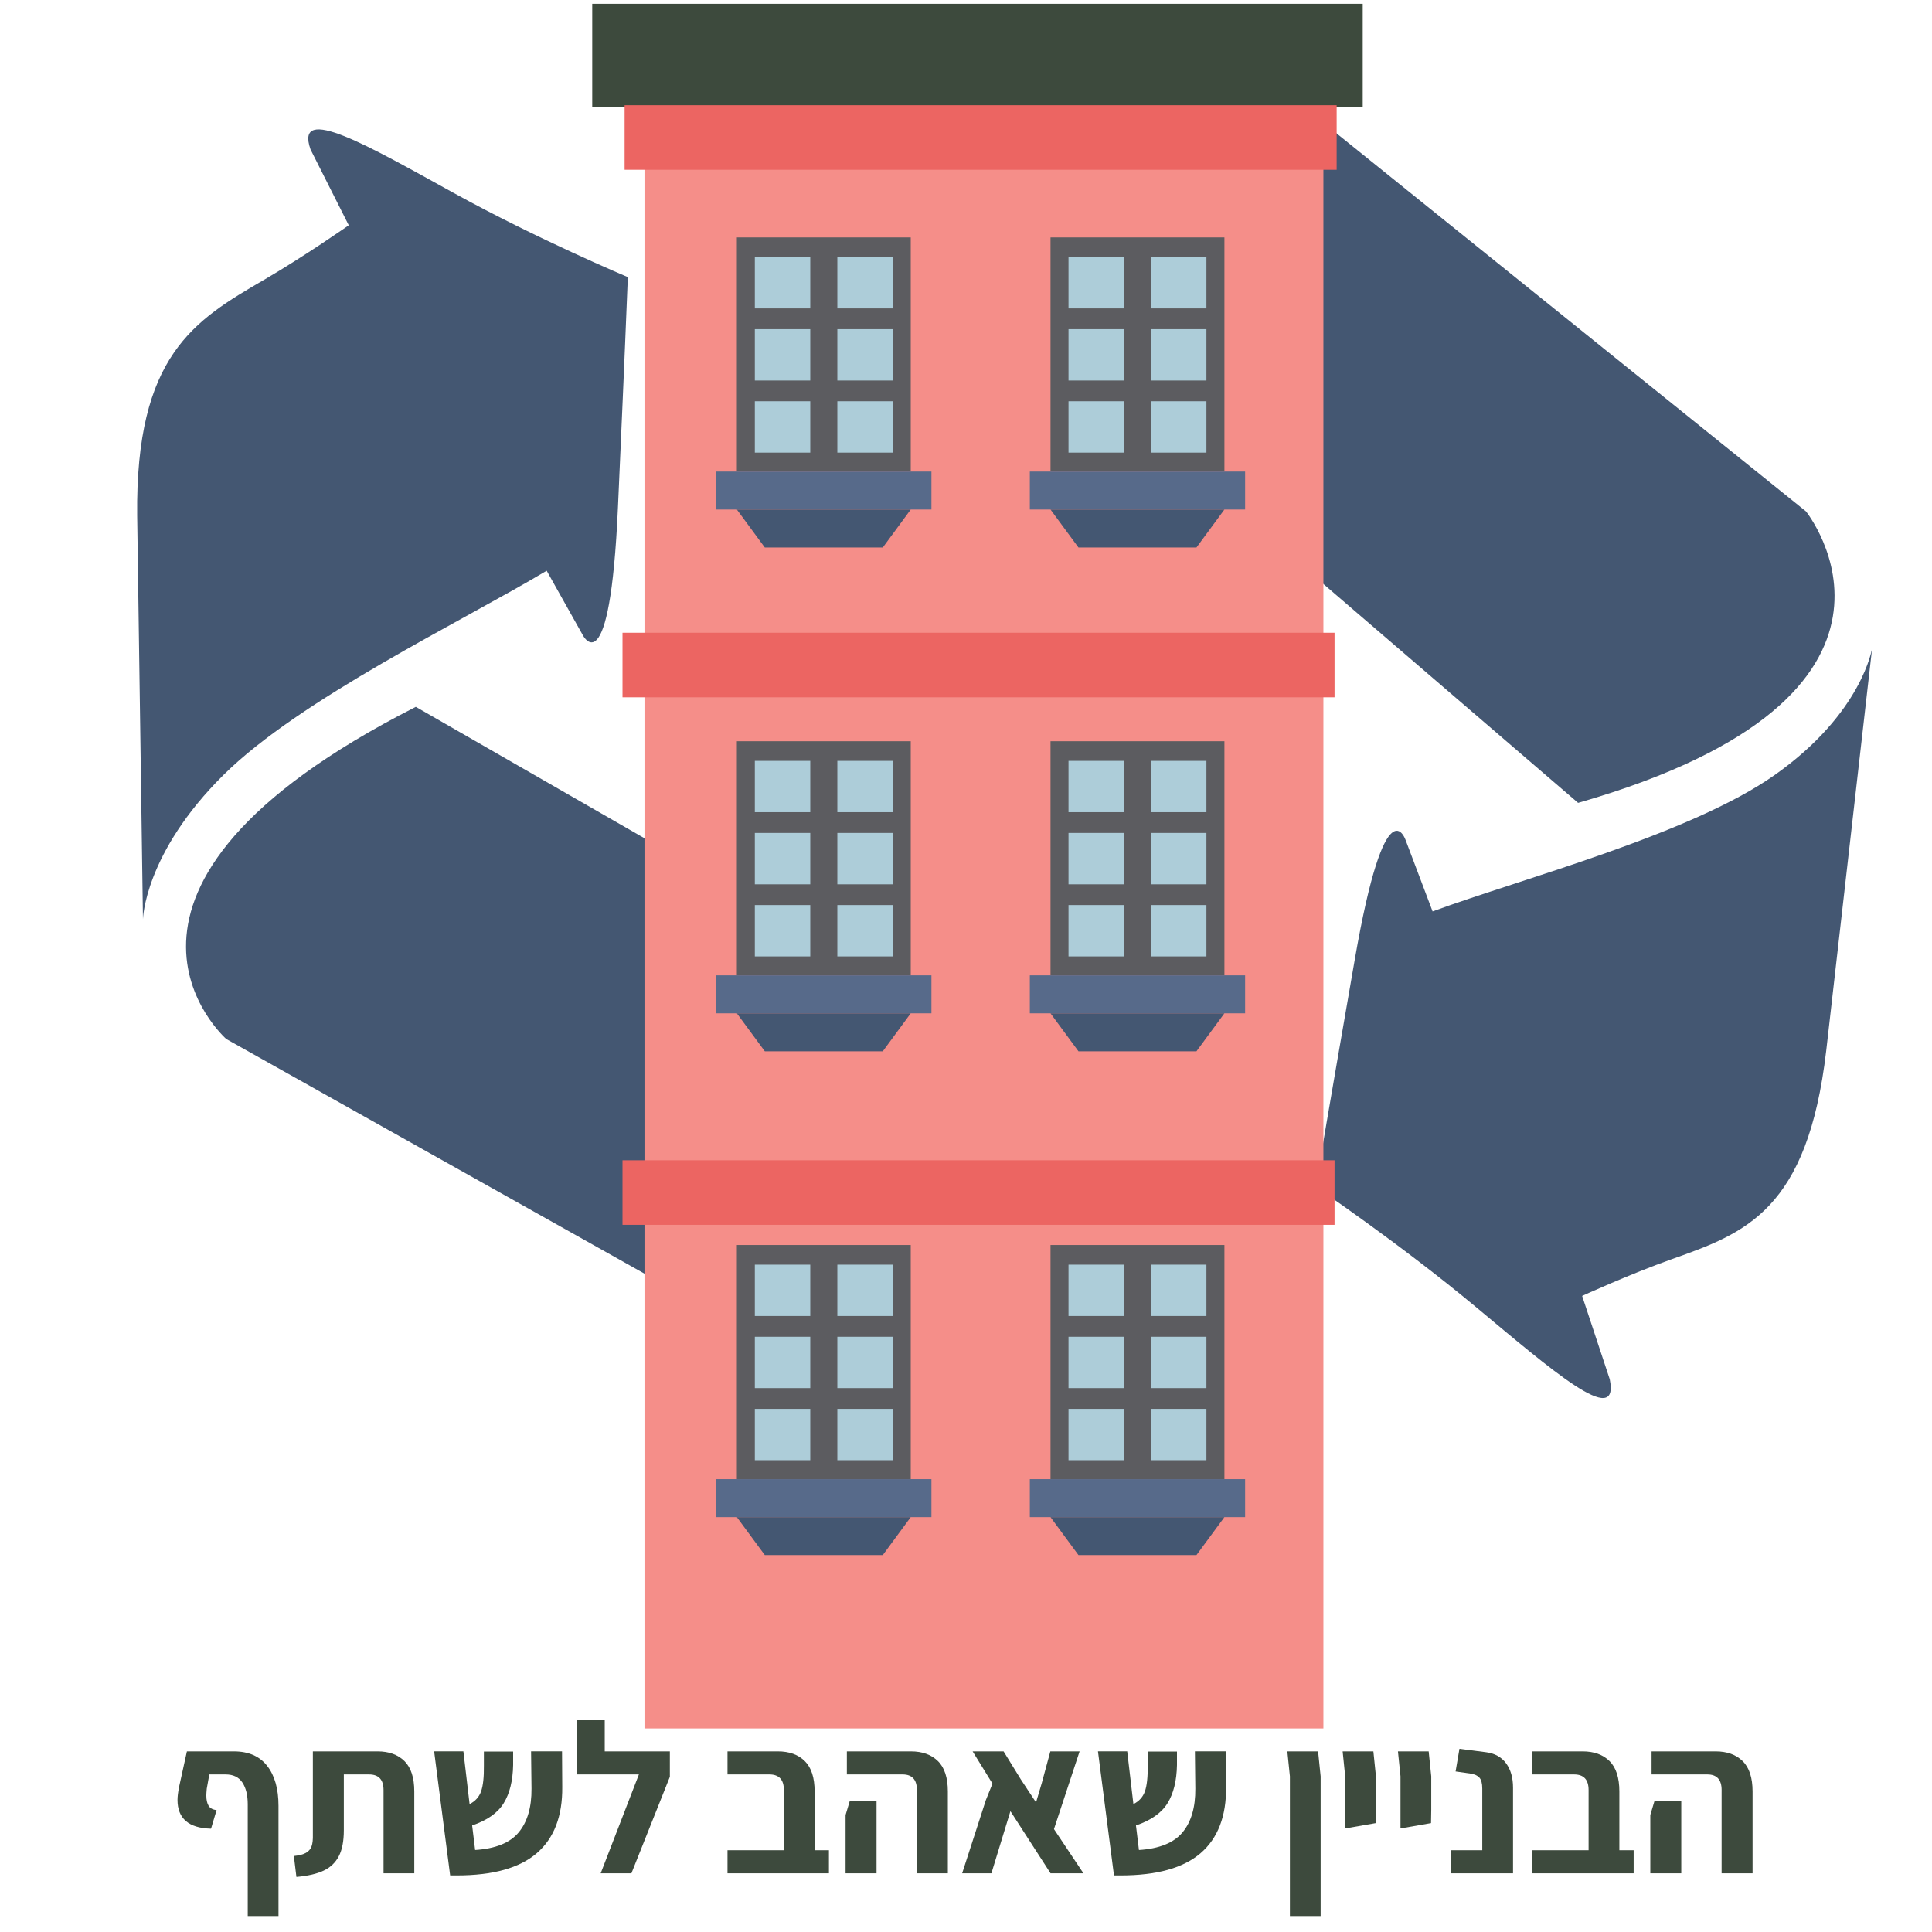 <?xml version="1.0" encoding="utf-8"?>
<!-- Generator: Adobe Illustrator 16.0.0, SVG Export Plug-In . SVG Version: 6.00 Build 0)  -->
<!DOCTYPE svg PUBLIC "-//W3C//DTD SVG 1.1//EN" "http://www.w3.org/Graphics/SVG/1.1/DTD/svg11.dtd">
<svg version="1.1" id="Layer_1" xmlns="http://www.w3.org/2000/svg" xmlns:xlink="http://www.w3.org/1999/xlink" x="0px" y="0px"
	 width="80px" height="80px" viewBox="0 0 146.104 153.824" enable-background="new 0 0 146.104 153.824"
	 xml:space="preserve">
<g>
	<g>
		<g>
			<path fill="#445772" d="M100.649,45.758l-0.003-36.676l39.287,31.636c0,0,11.739,14.63-18.146,23.206L100.649,45.758z"/>
			<path fill="#445772" d="M145.201,51.582c0,0-0.769,5.195-7.771,10.13c-6.717,4.727-20.083,8.225-27.228,10.854l-2.149-5.681
				c0,0-1.582-4.693-4.054,9.55c-0.69,3.986-1.908,10.953-3.105,18.057c0,0,6.694,4.522,12.731,9.549
				c6.034,5.025,11.486,9.77,10.683,5.78l-2.2-6.64c0,0,3.738-1.718,7.167-2.937c5.811-2.061,10.783-3.853,12.269-16.606
				L145.201,51.582z"/>
		</g>
	</g>
	<g>
		<g>
			<path fill="#445772" d="M52.602,69.7l-4.193,32.244L14.157,82.727c0,0-13.556-11.888,15.089-26.448L52.602,69.7z"/>
			<path fill="#445772" d="M7.522,73.188c0,0,0.1-5.245,6.441-11.516c6.077-6.008,18.933-12.19,25.703-16.231l2.868,5.115
				c0,0,2.168,4.264,2.807-10.177c0.177-4.048,0.502-11.114,0.786-18.315c0,0-7.242-3.041-13.889-6.716
				c-6.649-3.669-12.682-7.186-11.374-3.449l3.044,6.037c0,0-3.504,2.455-6.765,4.354C11.63,25.503,6.915,28.285,7.062,41.067
				L7.522,73.188z"/>
		</g>
	</g>
</g>
<g>
	<rect x="47.453" y="8.529" fill="#F58E89" width="54.055" height="129.089"/>
	<rect x="43.293" y="0.302" fill="#3D4A3D" width="61.345" height="8.226"/>
	<rect x="45.703" y="50.379" fill="#EC6562" width="56.692" height="5.14"/>
	<rect x="45.87" y="8.377" fill="#EC6562" width="56.693" height="5.14"/>
	<rect x="45.703" y="92.38" fill="#EC6562" width="56.692" height="5.141"/>
	<g>
		<g>
			<rect x="54.808" y="59.016" fill="#5C5C60" width="13.845" height="18.644"/>
			<g>
				<rect x="56.239" y="60.58" fill="#ADCDD9" width="4.413" height="4.086"/>
				<rect x="62.808" y="60.58" fill="#ADCDD9" width="4.413" height="4.086"/>
			</g>
			<g>
				<rect x="56.239" y="66.319" fill="#ADCDD9" width="4.413" height="4.09"/>
				<rect x="62.808" y="66.319" fill="#ADCDD9" width="4.413" height="4.09"/>
			</g>
			<g>
				<rect x="56.239" y="72.061" fill="#ADCDD9" width="4.413" height="4.088"/>
				<rect x="62.808" y="72.061" fill="#ADCDD9" width="4.413" height="4.088"/>
			</g>
			<rect x="53.159" y="77.658" fill="#576A8A" width="17.141" height="3.021"/>
			<polygon fill="#445772" points="66.426,83.704 57.034,83.704 54.808,80.68 68.652,80.68 			"/>
		</g>
		<g>
			<rect x="79.781" y="59.016" fill="#5C5C60" width="13.846" height="18.644"/>
			<g>
				<rect x="81.213" y="60.58" fill="#ADCDD9" width="4.411" height="4.086"/>
				<rect x="87.782" y="60.58" fill="#ADCDD9" width="4.412" height="4.086"/>
			</g>
			<g>
				<rect x="81.213" y="66.319" fill="#ADCDD9" width="4.411" height="4.09"/>
				<rect x="87.782" y="66.319" fill="#ADCDD9" width="4.412" height="4.09"/>
			</g>
			<g>
				<rect x="81.213" y="72.061" fill="#ADCDD9" width="4.411" height="4.088"/>
				<rect x="87.782" y="72.061" fill="#ADCDD9" width="4.412" height="4.088"/>
			</g>
			<rect x="78.134" y="77.658" fill="#576A8A" width="17.141" height="3.021"/>
			<polygon fill="#445772" points="91.4,83.704 82.007,83.704 79.781,80.68 93.626,80.68 			"/>
		</g>
	</g>
	<g>
		<g>
			<rect x="54.808" y="99.127" fill="#5C5C60" width="13.845" height="18.643"/>
			<g>
				<rect x="56.239" y="100.691" fill="#ADCDD9" width="4.413" height="4.088"/>
				<rect x="62.808" y="100.691" fill="#ADCDD9" width="4.413" height="4.088"/>
			</g>
			<g>
				<rect x="56.239" y="106.433" fill="#ADCDD9" width="4.413" height="4.087"/>
				<rect x="62.808" y="106.433" fill="#ADCDD9" width="4.413" height="4.087"/>
			</g>
			<g>
				<rect x="56.239" y="112.173" fill="#ADCDD9" width="4.413" height="4.087"/>
				<rect x="62.808" y="112.173" fill="#ADCDD9" width="4.413" height="4.087"/>
			</g>
			<rect x="53.159" y="117.77" fill="#576A8A" width="17.141" height="3.023"/>
			<polygon fill="#445772" points="66.426,123.815 57.034,123.815 54.808,120.793 68.652,120.793 			"/>
		</g>
		<g>
			<rect x="79.781" y="99.127" fill="#5C5C60" width="13.846" height="18.643"/>
			<g>
				<rect x="81.213" y="100.691" fill="#ADCDD9" width="4.411" height="4.088"/>
				<rect x="87.782" y="100.691" fill="#ADCDD9" width="4.412" height="4.088"/>
			</g>
			<g>
				<rect x="81.213" y="106.433" fill="#ADCDD9" width="4.411" height="4.087"/>
				<rect x="87.782" y="106.433" fill="#ADCDD9" width="4.412" height="4.087"/>
			</g>
			<g>
				<rect x="81.213" y="112.173" fill="#ADCDD9" width="4.411" height="4.087"/>
				<rect x="87.782" y="112.173" fill="#ADCDD9" width="4.412" height="4.087"/>
			</g>
			<rect x="78.134" y="117.77" fill="#576A8A" width="17.141" height="3.023"/>
			<polygon fill="#445772" points="91.4,123.815 82.007,123.815 79.781,120.793 93.626,120.793 			"/>
		</g>
	</g>
	<g>
		<rect x="54.808" y="18.903" fill="#5C5C60" width="13.845" height="18.643"/>
		<g>
			<rect x="56.239" y="20.467" fill="#ADCDD9" width="4.413" height="4.088"/>
			<rect x="62.808" y="20.467" fill="#ADCDD9" width="4.413" height="4.088"/>
		</g>
		<g>
			<rect x="56.239" y="26.208" fill="#ADCDD9" width="4.413" height="4.088"/>
			<rect x="62.808" y="26.208" fill="#ADCDD9" width="4.413" height="4.088"/>
		</g>
		<g>
			<rect x="56.239" y="31.948" fill="#ADCDD9" width="4.413" height="4.09"/>
			<rect x="62.808" y="31.948" fill="#ADCDD9" width="4.413" height="4.09"/>
		</g>
		<rect x="53.159" y="37.545" fill="#576A8A" width="17.141" height="3.022"/>
		<polygon fill="#445772" points="66.426,43.592 57.034,43.592 54.808,40.568 68.652,40.568 		"/>
		<rect x="79.781" y="18.903" fill="#5C5C60" width="13.846" height="18.643"/>
		<g>
			<rect x="81.213" y="20.467" fill="#ADCDD9" width="4.411" height="4.088"/>
			<rect x="87.782" y="20.467" fill="#ADCDD9" width="4.412" height="4.088"/>
		</g>
		<g>
			<rect x="81.213" y="26.208" fill="#ADCDD9" width="4.411" height="4.088"/>
			<rect x="87.782" y="26.208" fill="#ADCDD9" width="4.412" height="4.088"/>
		</g>
		<g>
			<rect x="81.213" y="31.948" fill="#ADCDD9" width="4.411" height="4.09"/>
			<rect x="87.782" y="31.948" fill="#ADCDD9" width="4.412" height="4.09"/>
		</g>
		<rect x="78.134" y="37.545" fill="#576A8A" width="17.141" height="3.022"/>
		<polygon fill="#445772" points="91.4,43.592 82.007,43.592 79.781,40.568 93.626,40.568 		"/>
	</g>
</g>
<rect x="2.031" y="132.685" fill="none" width="143.074" height="16.667"/>
<g enable-background="new    ">
	<path fill="#3D4A3D" d="M17.412,140.601c0.601,0.771,0.901,1.83,0.901,3.179v8.772h-2.448v-8.892c0-0.725-0.142-1.303-0.425-1.733
		s-0.731-0.646-1.343-0.646h-1.292l-0.204,1.139c-0.023,0.25-0.034,0.432-0.034,0.544c0,0.341,0.06,0.609,0.179,0.808
		c0.119,0.199,0.332,0.314,0.638,0.349l-0.442,1.479c-1.779-0.046-2.669-0.811-2.669-2.295c0-0.249,0.04-0.584,0.119-1.003
		l0.629-2.856h3.74C15.927,139.445,16.811,139.83,17.412,140.601z"/>
	<path fill="#3D4A3D" d="M19.537,147.775c0.431-0.045,0.753-0.13,0.969-0.255s0.363-0.298,0.442-0.519
		c0.08-0.221,0.113-0.535,0.102-0.943v-6.613h5.151c0.906,0,1.621,0.258,2.142,0.773c0.521,0.516,0.782,1.323,0.782,2.423v6.511
		h-2.448v-6.63c0-0.827-0.385-1.241-1.156-1.241h-2.006v4.454c0,0.861-0.133,1.547-0.4,2.057c-0.266,0.511-0.668,0.893-1.207,1.147
		c-0.539,0.256-1.261,0.423-2.168,0.502L19.537,147.775z"/>
	<path fill="#3D4A3D" d="M38.883,147.545c-1.372,1.185-3.497,1.776-6.375,1.776h-0.527l-1.275-9.877h2.329l0.493,4.199
		c0.453-0.227,0.759-0.566,0.918-1.021c0.159-0.453,0.232-1.133,0.221-2.04v-1.122h2.329v1.071
		c-0.023,1.247-0.272,2.259-0.748,3.034c-0.476,0.777-1.315,1.369-2.516,1.777l0.238,1.955c1.621-0.103,2.777-0.57,3.468-1.403
		c0.691-0.833,1.031-1.991,1.02-3.477l-0.034-2.975h2.465l0.017,2.839C40.928,144.607,40.254,146.361,38.883,147.545z"/>
	<path fill="#3D4A3D" d="M49.473,139.445v2.023l-3.06,7.684h-2.448l3.043-7.871h-4.93v-4.318h2.21v2.482H49.473z"/>
	<path fill="#3D4A3D" d="M62.138,147.316v1.836h-3.587h-4.488v-1.836h4.488v-4.794c0-0.827-0.385-1.241-1.156-1.241h-3.332v-1.836
		h4.012c0.906,0,1.621,0.258,2.142,0.773c0.521,0.516,0.782,1.323,0.782,2.423v4.675H62.138z"/>
	<path fill="#3D4A3D" d="M63.464,144.511l0.34-1.14h2.125v5.78h-2.465V144.511z M69.142,142.522c0-0.827-0.38-1.241-1.139-1.241
		h-4.437v-1.836h5.1c0.907,0,1.624,0.258,2.15,0.773s0.791,1.323,0.791,2.423v6.511h-2.465V142.522z"/>
	<path fill="#3D4A3D" d="M79.784,149.152l-3.195-4.947l-1.514,4.947h-2.329l1.888-5.831l0.526-1.309l-1.581-2.567h2.465l1.36,2.21
		l1.224,1.854l0.459-1.548l0.68-2.516h2.33l-2.041,6.188l2.347,3.519H79.784z"/>
	<path fill="#3D4A3D" d="M91.736,147.545c-1.372,1.185-3.497,1.776-6.375,1.776h-0.527l-1.275-9.877h2.329l0.493,4.199
		c0.453-0.227,0.76-0.566,0.918-1.021c0.158-0.453,0.232-1.133,0.221-2.04v-1.122h2.33v1.071c-0.023,1.247-0.272,2.259-0.748,3.034
		c-0.477,0.777-1.315,1.369-2.517,1.777l0.237,1.955c1.621-0.103,2.777-0.57,3.469-1.403s1.031-1.991,1.02-3.477l-0.033-2.975h2.465
		l0.017,2.839C93.781,144.607,93.107,146.361,91.736,147.545z"/>
	<path fill="#3D4A3D" d="M98.841,141.434l-0.204-1.989h2.448l0.203,1.989v11.118h-2.447V141.434z"/>
	<path fill="#3D4A3D" d="M103.243,141.434l-0.203-1.989h2.447l0.204,1.989v2.651l-0.017,1.071l-2.432,0.425V141.434z"/>
	<path fill="#3D4A3D" d="M107.647,141.434l-0.204-1.989h2.447l0.205,1.989v2.651l-0.018,1.071l-2.431,0.425V141.434z"/>
	<path fill="#3D4A3D" d="M111.675,147.316h2.482v-4.913c0-0.408-0.076-0.697-0.229-0.867s-0.388-0.277-0.706-0.323l-1.189-0.17
		l0.307-1.802l2.125,0.272c0.69,0.091,1.221,0.385,1.589,0.884s0.552,1.145,0.552,1.938v6.817h-4.93V147.316z"/>
	<path fill="#3D4A3D" d="M126.21,147.316v1.836h-3.588h-4.487v-1.836h4.487v-4.794c0-0.827-0.385-1.241-1.155-1.241h-3.332v-1.836
		h4.013c0.906,0,1.62,0.258,2.141,0.773c0.521,0.516,0.783,1.323,0.783,2.423v4.675H126.21z"/>
	<path fill="#3D4A3D" d="M127.536,144.511l0.34-1.14h2.125v5.78h-2.465V144.511z M133.214,142.522c0-0.827-0.38-1.241-1.139-1.241
		h-4.438v-1.836h5.1c0.907,0,1.624,0.258,2.15,0.773c0.527,0.516,0.791,1.323,0.791,2.423v6.511h-2.465V142.522z"/>
</g>
</svg>
